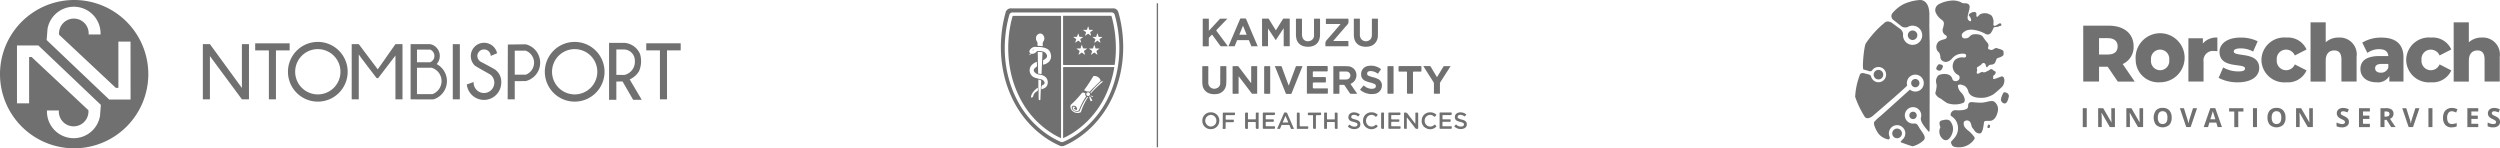 <svg xmlns="http://www.w3.org/2000/svg" xmlns:xlink="http://www.w3.org/1999/xlink" width="338.523" height="20.082" viewBox="0 0 338.523 20.082">
  <defs>
    <clipPath id="clip-path">
      <rect id="Rectangle_2935" data-name="Rectangle 2935" width="87.342" height="19.943" fill="#707070"/>
    </clipPath>
    <clipPath id="clip-path-2">
      <rect id="Rectangle_2937" data-name="Rectangle 2937" width="92.171" height="20.082" fill="#707070"/>
    </clipPath>
    <clipPath id="clip-path-3">
      <rect id="Rectangle_2939" data-name="Rectangle 2939" width="63.079" height="19.501" fill="#707070"/>
    </clipPath>
  </defs>
  <g id="Group_5713" data-name="Group 5713" transform="translate(61)">
    <g id="Group_5707" data-name="Group 5707" transform="translate(190.181 0)">
      <g id="Group_5706" data-name="Group 5706" transform="translate(0 0)" clip-path="url(#clip-path)">
        <path id="Path_3945" data-name="Path 3945" d="M7.63,24.366a.647.647,0,0,1-.686.607h0a.648.648,0,1,1,.687-.607" transform="translate(-3.804 -14.218)" fill="#707070"/>
        <path id="Path_3946" data-name="Path 3946" d="M19.2,10.944a.643.643,0,0,1-.6.68h0a.644.644,0,1,1,.605-.681h0" transform="translate(-10.759 -6.208)" fill="#707070"/>
        <path id="Path_3947" data-name="Path 3947" d="M20.167,27.3a.559.559,0,1,1-.59-.525.559.559,0,0,1,.59.525" transform="translate(-11.439 -16.075)" fill="#707070"/>
        <path id="Path_3948" data-name="Path 3948" d="M19.422,38.327a.5.5,0,0,1-.471.532h0a.5.5,0,1,1,.471-.532" transform="translate(-11.061 -22.732)" fill="#707070"/>
        <path id="Path_3949" data-name="Path 3949" d="M13.945,44.227a.656.656,0,1,1-.655-.656.656.656,0,0,1,.655.656" transform="translate(-7.586 -26.163)" fill="#707070"/>
        <path id="Path_3950" data-name="Path 3950" d="M10.114,6.07V5.586a.223.223,0,0,0-.01-.072l-.034-2.005c.006-.348,0-.811.008-1.438C10.092-.247,8.7.008,8.7.008A6.39,6.39,0,0,0,6.55.576a5.044,5.044,0,0,0-1.5,1.232.646.646,0,0,0,.159.9l.025.016,1.143.9a1.06,1.06,0,0,0,.735.05h0a1.3,1.3,0,1,1-.607,1.174,1.262,1.262,0,0,1,.011-.243A1.03,1.03,0,0,0,6.2,3.974l-1.218-.89c-.559-.332-.875-.109-1,.019A13,13,0,0,0,1.475,5.866c-.254.346-.547,3.5-.311,3.553.2.043.477.129.8.223l.018,0a.312.312,0,0,0,.337-.108,1.033,1.033,0,0,1,1.893.628v.006a1.033,1.033,0,0,1-2.029.2c0-.006,0-.012-.006-.02-.049-.187-.291-.262-.291-.262-.24-.059-.509-.129-.509-.129s-.6-.23-.719.183A9.717,9.717,0,0,0,.023,13.11a13.077,13.077,0,0,0,1.263,2.645c.331.583,1.076-.02,1.076-.02s4.293-3.661,4.71-4.159a1.129,1.129,0,0,1-.045-.255,1.146,1.146,0,1,1,1.891.8.211.211,0,0,1-.064.052h0a1.14,1.14,0,0,1-1.413-.04c-.515.463-3.6,3.245-3.965,3.561a5.878,5.878,0,0,0-.859.806c-.2.26.277,1.273.653,1.7a2.323,2.323,0,0,0,1.219.677.2.2,0,0,0,.068,0c.24-.072.132-.356.124-.378a1.1,1.1,0,0,1-.091-.436A1.114,1.114,0,0,1,5.7,16.947h0a1.114,1.114,0,0,1,1.115,1.114h0a1.105,1.105,0,0,1-.292.75s-.4.383-.338.427a.809.809,0,0,0,.245.11c.215.08,1.239.451,1.392.461A3.5,3.5,0,0,0,9.292,19c.459-.443-.217-1.072-.6-1.734-.1-.167-.117-.193-.225-.36a.5.5,0,0,0-.439-.183c-.033,0-.065.008-.1.01a1.113,1.113,0,1,1,1-.791c-.145.6.807,1.575,1.034,1.867.2.253.143-.739.143-.739s.017-8.638.013-9.283c0-.332,0-1.146,0-1.718Z" transform="translate(0 0)" fill="#707070"/>
        <path id="Path_3951" data-name="Path 3951" d="M27.7,21.962c.032-.023.076-.207.282-.185s.544.109.435.391-.228.5-.5.477-.4-.216-.391-.324a1.371,1.371,0,0,1,.173-.36" transform="translate(-16.526 -13.076)" fill="#707070"/>
        <path id="Path_3952" data-name="Path 3952" d="M49.671,31.6c.037-.038.089-.36.331-.32s.639.189.512.679-.268.869-.588.83a.563.563,0,0,1-.46-.566,2.952,2.952,0,0,1,.2-.624" transform="translate(-29.703 -18.781)" fill="#707070"/>
        <path id="Path_3953" data-name="Path 3953" d="M44.929,42.343c.013-.013.032-.125.117-.112s.223.066.179.238-.067.245-.179.232-.194-.073-.187-.14a1.016,1.016,0,0,1,.07-.217" transform="translate(-26.936 -25.358)" fill="#707070"/>
        <path id="Path_3954" data-name="Path 3954" d="M28.754,41.574s-.375-.777.158-.907.841-.178,1.11.036a1.588,1.588,0,0,1,.431,1.241c-.027.544-.545,1.712-1.267,1.312a1.293,1.293,0,0,1-.431-1.683" transform="translate(-17.182 -24.353)" fill="#707070"/>
        <path id="Path_3955" data-name="Path 3955" d="M38.3,34.313c-.354-.206-.916.08-1.675.153a11.39,11.39,0,0,1-1.294-.082c-.635-.01-.511.443-.563.682-.04.195-.259.406-1.186.431a4.8,4.8,0,0,1-.525-.02.647.647,0,0,0-.639.569.256.256,0,0,0,.1.247,1.821,1.821,0,0,1,.821,1.066,2.01,2.01,0,0,1-.277,1.713,5.249,5.249,0,0,1-.512.586c-.145.146-.072.35.093.606.076.116.307.25.976.24a2.466,2.466,0,0,0,2.066-1.189c.011-.275-.689-.917-.785-.992a2.611,2.611,0,0,1-.471-.429.839.839,0,0,1-.223-.775l.015-.058a.527.527,0,0,1,.741-.075L34.98,37c.314.316.16.632.457.956.211.229.28.545.742.657s.469-.274.573-.444a8.162,8.162,0,0,0,.188-1.075c.068-.256.618-.123.959-.19s.761-.457.914-1.315a1.254,1.254,0,0,0-.509-1.277" transform="translate(-19.466 -20.56)" fill="#707070"/>
        <path id="Path_3956" data-name="Path 3956" d="M36.208,10.47c-.328.12-.945.36-.947.345l-.01,0c-.353.058-.133-.034-.2-.258s.132-.139.3-.463-.1-.264-.351-.509-.452.06-.565.094-.563.344-.747.227-.475.143-.655.2-.237-.126-.2-.259a.622.622,0,0,0,.019-.427c-.063-.2.179-.227.416-.422a1.324,1.324,0,0,0,.185-.134c.332-.469.577,0,.577,0l0,0a.911.911,0,0,0,.062.262c.1.245.225,0,.378-.143s.479-.046.7-.211.261-.525.364-.679.264-.1.65-.3.258-.374.272-.65-.58-.37-.835-.472-.36.04-.589.16-.207.063-.5,0-.123-.4-.106-.509a.3.3,0,0,0-.01-.1c-.029-.082-.046-.163-.058-.2a8.91,8.91,0,0,1-.649-.839c-.243-.443-.938-.433-1.226-.411-.661.05-.508.448-1.06.542s-.654-.2-.612-.5c.03-.228.53-.581.873-.628a2.3,2.3,0,0,1,.946.026,4.38,4.38,0,0,1,1.385.513h.006a.563.563,0,0,0,.727-.141,3.208,3.208,0,0,0,.339-.649c.025-.165.307-.132.542-.173s.217-.1.338-.108.264-.1.164-.272-.245-.073-.351-.016a2.454,2.454,0,0,1-.451.259.216.216,0,0,1-.249-.121s.014-.276.027-.479a1.8,1.8,0,0,0-.2-.679c-.08-.173-.352-.264-.529-.357a1.437,1.437,0,0,0-.867-.01c-.346.08-.459.36-.587.425,0,0-.184.034-.148-.224s-.018-.4-.276-.429-.869.307-.742.467c.07.085.089.123.123.16.006.008.256.354.167.565-.08.187-.334-.064-.392-.153-.28-.434.426-1.612.137-1.994S31.028.709,30.727.454A2.488,2.488,0,0,0,29.3.219a4.353,4.353,0,0,0-1.632.494.919.919,0,0,0-.425,1.044,2.351,2.351,0,0,0,.839,1.056c.345.24.369.479.171,1.134a.767.767,0,0,0,.391.967c.132.109.16.125.1.34s-.656.2-1.061.494a.986.986,0,0,0-.269,1.069c.061.28.275.337.346.489a1.556,1.556,0,0,1,.142.55.638.638,0,0,0,.109.362.887.887,0,0,0,.692.3,1.28,1.28,0,0,0,.791-.484L29.535,8a1.8,1.8,0,0,1,1.321-.6h.175c.143.006.287.038.331.151.08.2-.008.379-.271.372a1.453,1.453,0,0,0-1.217.328,1.32,1.32,0,0,0,.512,2.066.473.473,0,0,1,.062.552.566.566,0,0,1-.5.252.43.43,0,0,1-.412-.262.6.6,0,0,1-.021-.08c0-.008-.008-.014-.011-.022a.071.071,0,0,0,0-.016v.009a.853.853,0,0,0-.532-.525c-.046-.013-.093-.026-.14-.036a1.791,1.791,0,0,0-.788,0c-.264.08-.531.038-.728.764a1.908,1.908,0,0,0,.086.691,3.974,3.974,0,0,1-.178,1.042c-.045.261.429.685.593.735s.381.28.992.663a3.125,3.125,0,0,0,2.128,0c.27-.107.257-.275.27-.477a1.728,1.728,0,0,0-.484-.94,1.465,1.465,0,0,1-.45-.926c.04-.185.294-.16.4-.16a3.533,3.533,0,0,1,.5.174,1.2,1.2,0,0,1,.509.755c.345,1.14,2.268.834,2.268.834a3.574,3.574,0,0,0,1.125-.433,12.477,12.477,0,0,0,1.22-1.066c.3-.322.456-1.338-.075-1.37" transform="translate(-16.339 -0.131)" fill="#707070"/>
        <path id="Path_3957" data-name="Path 3957" d="M80.667,14.262H79.5v2.011H77.359V8.706h3.46c2.065,0,3.362,1.07,3.362,2.8A2.512,2.512,0,0,1,82.7,13.9l1.632,2.378H82.04Zm.022-3.87H79.5V12.61h1.189c.886,0,1.329-.412,1.329-1.1s-.443-1.114-1.329-1.114" transform="translate(-46.452 -5.228)" fill="#707070"/>
        <path id="Path_3958" data-name="Path 3958" d="M95.138,15.752a3.32,3.32,0,1,1,3.308,3.036,3.062,3.062,0,0,1-3.308-3.036m4.541,0a1.24,1.24,0,1,0-2.463,0,1.242,1.242,0,1,0,2.463,0" transform="translate(-57.128 -7.648)" fill="#707070"/>
        <path id="Path_3959" data-name="Path 3959" d="M116.921,12.727v1.849a3.7,3.7,0,0,0-.465-.032,1.278,1.278,0,0,0-1.405,1.448v2.692H113V12.825h1.958v.7a2.4,2.4,0,0,1,1.967-.8" transform="translate(-67.851 -7.639)" fill="#707070"/>
        <path id="Path_3960" data-name="Path 3960" d="M123.253,18.185l.616-1.407a4.1,4.1,0,0,0,2.043.542c.692,0,.919-.151.919-.4,0-.789-3.458.108-3.458-2.238,0-1.1,1.016-1.946,2.855-1.946a5.146,5.146,0,0,1,2.311.5l-.616,1.395a3.429,3.429,0,0,0-1.686-.433c-.692,0-.94.195-.94.411,0,.811,3.448-.065,3.448,2.259,0,1.081-.994,1.925-2.9,1.925a5.374,5.374,0,0,1-2.594-.606" transform="translate(-74.01 -7.647)" fill="#707070"/>
        <path id="Path_3961" data-name="Path 3961" d="M137.757,15.752a3.079,3.079,0,0,1,3.362-3.016,2.752,2.752,0,0,1,2.746,1.611l-1.59.811a1.27,1.27,0,0,0-1.167-.789,1.255,1.255,0,0,0-1.274,1.384,1.272,1.272,0,0,0,2.441.616l1.59.813a2.751,2.751,0,0,1-2.746,1.61,3.084,3.084,0,0,1-3.362-3.04" transform="translate(-82.719 -7.648)" fill="#707070"/>
        <path id="Path_3962" data-name="Path 3962" d="M160.635,12.239V15.59h-2.054V12.575c0-.843-.368-1.2-.962-1.2-.66,0-1.167.411-1.167,1.384v2.832H154.4V7.569h2.054v2.7a2.539,2.539,0,0,1,1.761-.638,2.293,2.293,0,0,1,2.422,2.606" transform="translate(-92.711 -4.545)" fill="#707070"/>
        <path id="Path_3963" data-name="Path 3963" d="M177.138,15.441v3.254h-1.913v-.756a1.777,1.777,0,0,1-1.73.854c-1.405,0-2.184-.789-2.184-1.805,0-1.081.789-1.751,2.606-1.751h1.167c-.034-.594-.434-.93-1.243-.93a2.729,2.729,0,0,0-1.589.508l-.692-1.395a4.922,4.922,0,0,1,2.583-.679c1.9,0,3,.843,3,2.7m-2.056,1.371v-.508H174.2c-.66,0-.9.238-.9.594s.28.594.767.594a1.013,1.013,0,0,0,1.016-.679" transform="translate(-102.868 -7.65)" fill="#707070"/>
        <path id="Path_3964" data-name="Path 3964" d="M186.817,15.752a3.079,3.079,0,0,1,3.362-3.016,2.754,2.754,0,0,1,2.746,1.611l-1.589.811a1.272,1.272,0,0,0-1.167-.789,1.257,1.257,0,0,0-1.28,1.234,1.165,1.165,0,0,0,.006.149,1.272,1.272,0,0,0,2.442.616l1.589.813a2.752,2.752,0,0,1-2.746,1.61,3.084,3.084,0,0,1-3.362-3.04" transform="translate(-112.179 -7.648)" fill="#707070"/>
        <path id="Path_3965" data-name="Path 3965" d="M209.154,12.239V15.59H207.1V12.575c0-.843-.367-1.2-.962-1.2-.66,0-1.168.411-1.168,1.384v2.832h-2.054V7.569h2.054v2.7a2.541,2.541,0,0,1,1.761-.638,2.293,2.293,0,0,1,2.423,2.606" transform="translate(-121.846 -4.545)" fill="#707070"/>
        <rect id="Rectangle_2932" data-name="Rectangle 2932" width="0.543" height="2.563" transform="translate(30.843 14.647)" fill="#707070"/>
        <path id="Path_3966" data-name="Path 3966" d="M84.691,39.227H84l-1.114-1.938h-.016c.022.342.033.586.033.732v1.206h-.485V36.665H83.1l1.113,1.918h.012q-.028-.5-.026-.7V36.665h.489Z" transform="translate(-49.49 -22.017)" fill="#707070"/>
        <path id="Path_3967" data-name="Path 3967" d="M94.24,39.227H93.55l-1.114-1.938H92.42q.034.514.034.732v1.206h-.486V36.665h.685l1.113,1.918h.012q-.028-.5-.026-.7V36.665h.489Z" transform="translate(-55.224 -22.017)" fill="#707070"/>
        <path id="Path_3968" data-name="Path 3968" d="M103.666,37.878a1.391,1.391,0,0,1-.315.977,1.368,1.368,0,0,1-1.809,0,1.676,1.676,0,0,1,0-1.958,1.184,1.184,0,0,1,.907-.337,1.165,1.165,0,0,1,.9.34,1.394,1.394,0,0,1,.313.978m-1.869,0a1.07,1.07,0,0,0,.163.647.568.568,0,0,0,.487.217q.65,0,.65-.864t-.647-.866a.573.573,0,0,0-.489.218,1.064,1.064,0,0,0-.165.648" transform="translate(-60.782 -21.952)" fill="#707070"/>
        <path id="Path_3969" data-name="Path 3969" d="M111.889,36.664h.549l-.871,2.562h-.593l-.869-2.562h.549l.482,1.525c.026.09.054.2.083.314s.047.2.054.25a4.553,4.553,0,0,1,.131-.565Z" transform="translate(-66.115 -22.016)" fill="#707070"/>
        <path id="Path_3970" data-name="Path 3970" d="M120.079,39.21l-.185-.61h-.934l-.186.61h-.585l.9-2.572h.665l.908,2.572Zm-.316-1.065q-.257-.829-.292-.938c-.02-.072-.035-.13-.044-.173q-.058.227-.332,1.111Z" transform="translate(-70.969 -22)" fill="#707070"/>
        <path id="Path_3971" data-name="Path 3971" d="M128.051,39.227h-.543V37.117h-.7v-.452h1.935v.452h-.7Z" transform="translate(-76.147 -22.016)" fill="#707070"/>
        <rect id="Rectangle_2933" data-name="Rectangle 2933" width="0.543" height="2.563" transform="translate(53.891 14.647)" fill="#707070"/>
        <path id="Path_3972" data-name="Path 3972" d="M142.256,37.878a1.387,1.387,0,0,1-.316.977,1.368,1.368,0,0,1-1.809,0,1.393,1.393,0,0,1-.316-.98,1.375,1.375,0,0,1,.316-.977,1.184,1.184,0,0,1,.907-.337,1.165,1.165,0,0,1,.9.34,1.394,1.394,0,0,1,.313.978m-1.87,0a1.071,1.071,0,0,0,.163.647.57.57,0,0,0,.487.217q.65,0,.65-.864t-.647-.866a.573.573,0,0,0-.489.218,1.062,1.062,0,0,0-.165.648" transform="translate(-83.954 -21.952)" fill="#707070"/>
        <path id="Path_3973" data-name="Path 3973" d="M151.776,39.227h-.69l-1.115-1.938h-.016q.034.514.034.732v1.206H149.5V36.665h.685l1.113,1.918h.012c-.018-.332-.028-.569-.028-.7V36.665h.491Z" transform="translate(-89.773 -22.017)" fill="#707070"/>
        <path id="Path_3974" data-name="Path 3974" d="M164.9,38.458a.661.661,0,0,1-.249.547,1.083,1.083,0,0,1-.7.2,1.637,1.637,0,0,1-.727-.153v-.506a2.916,2.916,0,0,0,.439.163,1.287,1.287,0,0,0,.328.048.468.468,0,0,0,.276-.068.234.234,0,0,0,.1-.2.22.22,0,0,0-.042-.134.458.458,0,0,0-.123-.113,3.153,3.153,0,0,0-.332-.173,1.564,1.564,0,0,1-.353-.211.808.808,0,0,1-.187-.236.674.674,0,0,1-.07-.316.661.661,0,0,1,.231-.535.955.955,0,0,1,.636-.195,1.523,1.523,0,0,1,.38.047,2.5,2.5,0,0,1,.379.134l-.173.422a2.487,2.487,0,0,0-.34-.117,1.087,1.087,0,0,0-.264-.034.35.35,0,0,0-.236.072.237.237,0,0,0-.082.187.231.231,0,0,0,.033.125.372.372,0,0,0,.106.1,3.3,3.3,0,0,0,.345.182,1.365,1.365,0,0,1,.493.342.674.674,0,0,1,.133.423" transform="translate(-98.016 -21.959)" fill="#707070"/>
        <path id="Path_3975" data-name="Path 3975" d="M172.3,39.227h-1.476V36.665H172.3v.445h-.933v.563h.868v.445h-.868v.66h.933Z" transform="translate(-102.575 -22.016)" fill="#707070"/>
        <path id="Path_3976" data-name="Path 3976" d="M178.644,38.238v.983H178.1V36.659h.747a1.272,1.272,0,0,1,.772.19.756.756,0,0,1,.126.98.821.821,0,0,1-.352.276q.578.864.754,1.116h-.6l-.613-.983Zm0-.442h.175a.666.666,0,0,0,.38-.086.307.307,0,0,0,.123-.27.28.28,0,0,0-.125-.259.755.755,0,0,0-.388-.078h-.164Z" transform="translate(-106.944 -22.011)" fill="#707070"/>
        <path id="Path_3977" data-name="Path 3977" d="M187.254,36.664h.549l-.871,2.562h-.592l-.869-2.562h.549l.482,1.525c.027.09.054.2.083.314s.046.2.053.25a4.4,4.4,0,0,1,.132-.565Z" transform="translate(-111.37 -22.016)" fill="#707070"/>
        <rect id="Rectangle_2934" data-name="Rectangle 2934" width="0.543" height="2.563" transform="translate(77.652 14.647)" fill="#707070"/>
        <path id="Path_3978" data-name="Path 3978" d="M200.493,37.025a.555.555,0,0,0-.475.231,1.077,1.077,0,0,0-.167.642q0,.858.643.857a2.025,2.025,0,0,0,.654-.135v.455a1.819,1.819,0,0,1-.7.132,1.075,1.075,0,0,1-.855-.34,1.437,1.437,0,0,1-.3-.973,1.6,1.6,0,0,1,.146-.7,1.049,1.049,0,0,1,.418-.458,1.23,1.23,0,0,1,.639-.16,1.731,1.731,0,0,1,.75.179l-.175.443a2.9,2.9,0,0,0-.289-.119.849.849,0,0,0-.286-.051" transform="translate(-119.667 -21.961)" fill="#707070"/>
        <path id="Path_3979" data-name="Path 3979" d="M209.026,39.227H207.55V36.665h1.476v.445h-.933v.563h.868v.445h-.868v.66h.933Z" transform="translate(-124.628 -22.016)" fill="#707070"/>
        <path id="Path_3980" data-name="Path 3980" d="M216.1,38.458a.661.661,0,0,1-.249.547,1.083,1.083,0,0,1-.7.2,1.637,1.637,0,0,1-.727-.153v-.506a2.917,2.917,0,0,0,.439.163,1.256,1.256,0,0,0,.329.048.465.465,0,0,0,.275-.068.234.234,0,0,0,.1-.2.225.225,0,0,0-.04-.134.467.467,0,0,0-.124-.113,3.151,3.151,0,0,0-.332-.173,1.552,1.552,0,0,1-.354-.211.8.8,0,0,1-.187-.236.737.737,0,0,1,.161-.85.956.956,0,0,1,.636-.195,1.523,1.523,0,0,1,.38.047,2.613,2.613,0,0,1,.38.134l-.174.422a2.486,2.486,0,0,0-.34-.117,1.087,1.087,0,0,0-.264-.034.349.349,0,0,0-.236.072.237.237,0,0,0-.082.187.227.227,0,0,0,.034.125.347.347,0,0,0,.106.1,3.152,3.152,0,0,0,.344.182,1.377,1.377,0,0,1,.492.342.674.674,0,0,1,.133.423" transform="translate(-128.758 -21.959)" fill="#707070"/>
      </g>
    </g>
    <g id="Group_5710" data-name="Group 5710" transform="translate(-61 0)">
      <rect id="Rectangle_2936" data-name="Rectangle 2936" width="0.958" height="7.472" transform="translate(61.31 5.979)" fill="#707070"/>
      <path id="Path_3981" data-name="Path 3981" d="M219.029,14.678v.958h1.853v6.629h.958V15.636h1.853v-.958Z" transform="translate(-131.521 -8.814)" fill="#707070"/>
      <path id="Path_3982" data-name="Path 3982" d="M91.168,14.678H86.5v.958h1.853v6.629h.958V15.636h1.853Z" transform="translate(-51.944 -8.814)" fill="#707070"/>
      <g id="Group_5709" data-name="Group 5709" transform="translate(0 0)">
        <g id="Group_5708" data-name="Group 5708" clip-path="url(#clip-path-2)">
          <path id="Path_3983" data-name="Path 3983" d="M188.7,14.2a4.043,4.043,0,1,0,4.043,4.043A4.043,4.043,0,0,0,188.7,14.2m0,7.108a3.066,3.066,0,1,1,3.066-3.066,3.065,3.065,0,0,1-3.066,3.066" transform="translate(-110.884 -8.525)" fill="#707070"/>
          <path id="Path_3984" data-name="Path 3984" d="M101.639,14.2a4.043,4.043,0,1,0,4.043,4.043,4.043,4.043,0,0,0-4.043-4.043m0,7.108a3.066,3.066,0,1,1,3.066-3.066,3.065,3.065,0,0,1-3.066,3.066" transform="translate(-58.604 -8.525)" fill="#707070"/>
          <path id="Path_3985" data-name="Path 3985" d="M174.511,15.019l-2.424.027-.023,7.424h.958V20.006l1.489-.01a2.562,2.562,0,0,0,0-4.977m0,4.112-1.489-.007V15.88H174.5a1.733,1.733,0,0,1,.012,3.251" transform="translate(-103.32 -9.018)" fill="#707070"/>
          <path id="Path_3986" data-name="Path 3986" d="M162.116,18.138c-.177-.146-1.866-1.032-1.866-1.032l0,0a.954.954,0,0,1-.6-.853.911.911,0,0,1,1.821-.006l.855-.364a1.8,1.8,0,1,0-3.094,1.59l.068.067c.27.23,2.03,1.149,2.191,1.292l0,0h0a1.4,1.4,0,1,1-2.34,1.047c0-.032,0-.064,0-.1l-.925.331a2.338,2.338,0,0,0,4.663-.235,2.019,2.019,0,0,0-.783-1.74" transform="translate(-95.016 -8.674)" fill="#707070"/>
          <path id="Path_3987" data-name="Path 3987" d="M122.725,18.376l-2.567-3.41H119.2v7.472h.958V16.364c0,.058,2.414,3.2,2.414,3.2h.211l2.338-3.056v5.93h.958V14.966h-.958Z" transform="translate(-71.576 -8.987)" fill="#707070"/>
          <path id="Path_3988" data-name="Path 3988" d="M74.037,20.9l-4.33-5.94h-.958v7.473h.958v-5.85l4.33,5.85h.958V14.965h-.958Z" transform="translate(-41.282 -8.986)" fill="#707070"/>
          <path id="Path_3989" data-name="Path 3989" d="M142.693,17.665a1.641,1.641,0,0,0-.649-2.642,1.281,1.281,0,0,0-.308-.057h-2.573v7.472h.659v.007h2.261l0,0a1.207,1.207,0,0,0,.328-.05,2.6,2.6,0,0,0,.284-4.729M140.026,15.7H141.8a.919.919,0,0,1,.068,1.687h0a.229.229,0,0,1-.065.03h-1.775Zm2.07,6.038h-2.07V18.159h1.982a1.884,1.884,0,0,1,.088,3.583" transform="translate(-83.564 -8.987)" fill="#707070"/>
          <path id="Path_3990" data-name="Path 3990" d="M10.041,0A10.041,10.041,0,1,0,20.082,10.041,10.041,10.041,0,0,0,10.041,0m3.5,15.7h0a3.617,3.617,0,0,1-7.183-.6c0-.047,0-.093,0-.139H7.971c0,.046-.007.092-.007.139a2.007,2.007,0,0,0,4.014,0c0-.06,0-.119-.009-.177L4.282,7.72h-.34v6.275H2.3V6.152l2.894,0,8.464,8.05Zm4.138-3.793v1.567l-2.894,0L6.317,5.424l.117-1.5h0a3.617,3.617,0,0,1,7.183.6c0,.046,0,.093,0,.139H12c0-.046.007-.092.007-.139a2.007,2.007,0,0,0-4.014,0c0,.06,0,.119.009.177l7.688,7.2h.34V5.633h1.645Z" transform="translate(0 0)" fill="#707070"/>
          <path id="Path_3991" data-name="Path 3991" d="M210.48,18.371a3.468,3.468,0,0,0,.158-2.3,2.487,2.487,0,0,0-2.16-1.553h-2.05v7.715h.987V19.755l.836-.009,1.438,2.483h1.162l-1.63-2.76a2.84,2.84,0,0,0,1.259-1.1m-3.066.485V15.413l.968,0a1.5,1.5,0,0,1,1.537,1.554,1.816,1.816,0,0,1-1.406,1.893Z" transform="translate(-123.955 -8.715)" fill="#707070"/>
        </g>
      </g>
    </g>
    <g id="Group_5712" data-name="Group 5712" transform="translate(74.533 0.443)">
      <g id="Group_5711" data-name="Group 5711" transform="translate(0 0)" clip-path="url(#clip-path-3)">
        <path id="Path_3992" data-name="Path 3992" d="M8.279,2h6.873a.716.716,0,0,1,.761.563,16.113,16.113,0,0,1,.532,2.7,17.224,17.224,0,0,1,.028,3.7,15.951,15.951,0,0,1-1.015,4.23A13.939,13.939,0,0,1,12.95,17.35a12.837,12.837,0,0,1-3.676,2.919c-.225.118-.455.226-.688.326a.758.758,0,0,1-.624,0A11.517,11.517,0,0,1,5.9,19.422a13.147,13.147,0,0,1-2.117-1.873,13.6,13.6,0,0,1-2-2.856A15.451,15.451,0,0,1,.3,10.447a16.83,16.83,0,0,1-.291-2.5,17.427,17.427,0,0,1,.14-3.017,16.589,16.589,0,0,1,.474-2.32A.738.738,0,0,1,1.439,2H8.279m.007.553H1.628a.455.455,0,0,0-.5.369A15.994,15.994,0,0,0,.61,5.664,16.4,16.4,0,0,0,.59,8.908a15.343,15.343,0,0,0,.456,2.541,14.371,14.371,0,0,0,1.281,3.22,12.722,12.722,0,0,0,3.1,3.757,11.283,11.283,0,0,0,2.637,1.634.49.49,0,0,0,.406.007c.151-.066.3-.133.448-.206a11.793,11.793,0,0,0,2.686-1.85,12.82,12.82,0,0,0,2.8-3.674,14.653,14.653,0,0,0,1.17-3.137,15.555,15.555,0,0,0,.454-3.264,16.34,16.34,0,0,0-.114-2.548,15.9,15.9,0,0,0-.492-2.467.451.451,0,0,0-.492-.372H8.286" transform="translate(0 -1.31)" fill="#707070"/>
        <path id="Path_3993" data-name="Path 3993" d="M10.035,21.518a8.171,8.171,0,0,1-.9-.457A12.023,12.023,0,0,1,4.429,16a14.056,14.056,0,0,1-1.218-3.492A15.4,15.4,0,0,1,2.9,9.884,16.027,16.027,0,0,1,2.955,7.87a15.186,15.186,0,0,1,.507-2.806.116.116,0,0,1,.127-.1H3.6q1.52,0,3.039,0,1.638,0,3.275-.005c.1,0,.126.022.126.123q0,8.155,0,16.31v.127M5.805,10.276c.048-.046.1-.093.146-.137a.128.128,0,0,1,.105-.043.748.748,0,0,0,.673-.3A.22.22,0,0,1,6.9,9.714a2.49,2.49,0,0,1,.627.066.753.753,0,0,1,.568.426.4.4,0,0,1-.089.49,1.2,1.2,0,0,1-.321.229.117.117,0,0,0-.074.116c0,.143,0,.286-.017.428-.009.085.02.1.092.086a1.393,1.393,0,0,0,.783-.454,1.105,1.105,0,0,0,.154-1.048.927.927,0,0,0-.553-.666,2.712,2.712,0,0,0-1.16-.211.693.693,0,0,1-.181,0,.844.844,0,0,0-.9.4.3.3,0,0,0,.083.464c.012.007.02.019.015.03-.059.063-.153.03-.228.1.082.005.123.032.1.112m.969,1.241c0-.1,0-.18,0-.262s-.023-.076-.083-.052a1.939,1.939,0,0,0-.542.338,1.055,1.055,0,0,0,.36,1.787c.274.081.548.159.826.222a.573.573,0,0,1,.3.14c.207.212.293.469-.033.609a.352.352,0,0,0-.224.387c0,.251-.006.254.225.143a1.284,1.284,0,0,0,.446-.27A1,1,0,0,0,8,13.307a1.354,1.354,0,0,0-.822-.378,1.115,1.115,0,0,1-.609-.235c-.29-.237-.3-.461-.022-.712a.141.141,0,0,1,.025-.021.334.334,0,0,0,.2-.445M6.9,11.4h.017c0,.022,0,.043,0,.064.009.411.019.821.024,1.232,0,.071.018.1.1.1a1.6,1.6,0,0,1,.265.037c.072.015.1,0,.1-.081.01-.361.026-.721.042-1.081q.038-.845.079-1.69c0-.061-.014-.089-.077-.1-.159-.026-.319-.033-.48-.045-.071-.005-.092.022-.088.092q.016.353.02.706c0,.254,0,.507,0,.761M6.658,8.019a.5.5,0,0,0,.087.35.626.626,0,0,1,.108.442c0,.05,0,.1,0,.15s.02.068.07.066a3.108,3.108,0,0,1,.556.037c.057.008.08-.013.08-.068,0-.1,0-.2,0-.3a.411.411,0,0,1,.081-.255.728.728,0,0,0-.07-.933.477.477,0,0,0-.429-.145.619.619,0,0,0-.49.657m.3,6.938H7c0,.189,0,.378,0,.567,0,.243.009.486.013.728,0,.071.008.125.1.116.073-.008.128.006.132-.105.028-.792.067-1.584.1-2.375.009-.208,0-.208-.2-.26L7.1,13.614c-.145-.034-.133-.047-.133.1v1.243M6.9,14.933c0-.06,0-.1,0-.131s.016-.073-.012-.091-.065.019-.092.038a2.5,2.5,0,0,0-.578.584,1.41,1.41,0,0,0-.235.512c-.013.06-.039.137.033.175s.137-.012.186-.066a.489.489,0,0,0,.1-.209.835.835,0,0,1,.437-.542c.124-.065.2-.143.157-.27" transform="translate(-1.898 -3.257)" fill="#707070"/>
        <path id="Path_3994" data-name="Path 3994" d="M28.029,11.621c-1.124,0-2.248,0-3.372,0-.1,0-.122-.03-.122-.125q0-3.2,0-6.4c0-.156-.021-.14.145-.14h6.282c.091,0,.129.024.154.114a16.3,16.3,0,0,1,.56,4.783,15,15,0,0,1-.146,1.686c-.013.092-.068.074-.122.074H28.029m-.256-2.207-.013-.026h-.267c-.254,0-.252,0-.328-.24a1.24,1.24,0,0,0-.1-.275c-.051.155-.1.289-.139.426-.02.077-.057.094-.128.091-.141,0-.283,0-.45,0a1.958,1.958,0,0,0,.331.253.146.146,0,0,1,.077.192.123.123,0,0,1-.008.016,1.8,1.8,0,0,0-.116.4c.132-.1.245-.169.349-.255a.121.121,0,0,1,.171-.011l.012.012c.1.086.219.161.329.24l.022-.019c-.039-.121-.074-.243-.12-.362a.146.146,0,0,1,.048-.2l.018-.01c.111-.067.211-.151.316-.227m.539.8.018.022c.118-.085.238-.167.352-.257a.1.1,0,0,1,.144-.005l0,0c.114.089.234.172.354.26.005-.02.011-.027.009-.033q-.048-.158-.1-.316c-.054-.169-.053-.169.1-.275.093-.067.184-.136.276-.2a2.657,2.657,0,0,0-.452-.021.1.1,0,0,1-.11-.077V9.306c-.04-.142-.091-.281-.137-.422a1.651,1.651,0,0,0-.134.357c-.027.116-.081.164-.205.15a3.312,3.312,0,0,0-.369,0,1.71,1.71,0,0,0,.326.266.126.126,0,0,1,.062.167l-.005.01c-.046.127-.086.255-.129.383M27.939,6.4h-.025c-.04.121-.086.241-.118.365a.112.112,0,0,1-.125.1l-.011,0c-.129-.005-.259,0-.388,0l-.008.028a3.362,3.362,0,0,0,.291.209c.1.056.1.117.065.211a1.685,1.685,0,0,0-.106.363c.121-.087.225-.156.321-.235a.122.122,0,0,1,.172-.013l.011.011c.1.081.2.15.306.223a1.983,1.983,0,0,0-.1-.4.1.1,0,0,1,.041-.136l.009,0c.11-.073.215-.155.322-.234l-.011-.027c-.131,0-.261,0-.392,0a.106.106,0,0,1-.127-.08s0-.007,0-.01c-.034-.126-.08-.248-.12-.372M26.169,8.586l.02.013c.109-.079.221-.154.326-.237a.1.1,0,0,1,.137-.009l.008.009c.105.084.219.158.329.236a2.254,2.254,0,0,0-.11-.4.091.091,0,0,1,.031-.125l.009,0c.113-.075.221-.16.33-.24a1.2,1.2,0,0,0-.361-.022c-.114.012-.158-.036-.183-.137s-.071-.223-.107-.335a1.693,1.693,0,0,0-.142.369c-.021.086-.064.1-.143.1-.126-.005-.251,0-.377,0l-.005.029c.1.075.2.155.31.224a.114.114,0,0,1,.055.151l0,.008c-.045.122-.083.247-.123.371m3.023-1.248-.023,0c-.041.124-.088.247-.122.373a.113.113,0,0,1-.126.1l-.011,0c-.126-.006-.253,0-.379,0l-.007.028c.1.075.2.153.308.223a.11.11,0,0,1,.058.144l0,.01a1.95,1.95,0,0,0-.118.4c.128-.092.244-.169.353-.255a.081.081,0,0,1,.114-.007l.005.005c.112.086.228.165.343.248a1.458,1.458,0,0,0-.093-.346.152.152,0,0,1,.046-.21l.026-.013a1.41,1.41,0,0,0,.295-.226c-.162,0-.293,0-.424,0a.1.1,0,0,1-.113-.074V7.724c-.036-.13-.084-.257-.127-.386" transform="translate(-16.118 -3.26)" fill="#707070"/>
        <path id="Path_3995" data-name="Path 3995" d="M24.536,34.8v-.12q0-4.684,0-9.367c0-.111.03-.132.136-.132q3.323,0,6.646,0c.161,0,.159,0,.132.157a14.036,14.036,0,0,1-.793,2.807A12.306,12.306,0,0,1,25.9,34.068a10.082,10.082,0,0,1-1.275.7c-.022.01-.046.017-.087.032m1.651-4.147c-.1-.113-.2-.139-.283-.077s-.1.164-.024.287a.583.583,0,0,0,.619.263.263.263,0,0,0,.21-.172,8.148,8.148,0,0,1,.889-1.717c.039-.058.062-.1,0-.165a.234.234,0,0,1-.064-.209c.03-.13-.054-.162-.143-.193-.18-.064-.259-.045-.365.087a13.014,13.014,0,0,1-1.409,1.5.187.187,0,0,0-.071.1.829.829,0,0,0,.045.493,1.01,1.01,0,0,0,1.286.477.151.151,0,0,0,.082-.1c.054-.155.107-.31.167-.462a8.011,8.011,0,0,1,.741-1.433c.015-.024.066-.058.016-.086a.081.081,0,0,0-.114.017v0l-.03.045a7.941,7.941,0,0,0-.946,1.771.146.146,0,0,1-.078.094.79.79,0,0,1-.964-.314.286.286,0,0,1,.238-.449.43.43,0,0,1,.4.3c.033.082.082.186.008.251s-.176,0-.252-.052c-.057-.039-.132-.081-.127-.16s.105-.062.168-.1m1.178-2.324c.212.038.37.224.6.159a.07.07,0,0,1,.052.008c.093.065.148.014.2-.059a.551.551,0,0,1,.05-.056c.414-.446.858-.861,1.293-1.285a.124.124,0,0,0,.037-.15.876.876,0,0,0-.872-.549.163.163,0,0,0-.141.092q-.394.671-.84,1.307l-.375.533m2.586-1.224a.429.429,0,0,0-.345.1c-.349.322-.69.653-1.005,1.008-.109.123-.212.251-.322.373-.046.05-.051.1,0,.139s.059-.034.083-.058c.043-.043.08-.091.12-.137a15.159,15.159,0,0,1,1.163-1.123,2.979,2.979,0,0,0,.311-.306m-2.037,1.508a.247.247,0,1,0,.008,0h-.008m.257.545a.112.112,0,0,0-.1.119.084.084,0,0,0,0,.013c.043.128.086.256.13.384.058.166.058.163.224.091.054-.024.073-.042.04-.1-.087-.151-.169-.3-.254-.457-.011-.02-.017-.049-.037-.05m.075-.109-.016.027c.079.057.157.114.237.17.021.014.051.041.066-.008s.046-.082,0-.1a.814.814,0,0,0-.286-.085" transform="translate(-16.116 -16.544)" fill="#707070"/>
        <path id="Path_3996" data-name="Path 3996" d="M12.635,18.355c-.022.047-.07.053-.113.063-.025.006-.059-.005-.047-.036.018-.049.07-.053.115-.061a.035.035,0,0,1,.044.022.039.039,0,0,1,0,.011" transform="translate(-8.193 -12.035)" fill="#707070"/>
        <rect id="Rectangle_2938" data-name="Rectangle 2938" width="0.178" height="19.501" transform="translate(21.1)" fill="#707070"/>
        <path id="Path_3997" data-name="Path 3997" d="M103.756,9.818c.092,0,.121-.018.12-.116,0-.718,0-1.437,0-2.156,0-.037,0-.074,0-.117.052.025.067.068.089.1.3.453.6.905.9,1.36.05.078.073.095.131,0,.219-.343.446-.682.67-1.022l.307-.461.028.011v.136c0,.719,0,1.438,0,2.156,0,.078.016.106.1.1.211-.006.422,0,.633,0,.065,0,.085-.017.085-.084q0-1.786,0-3.572c0-.076-.028-.086-.094-.085-.236,0-.472,0-.708,0a.136.136,0,0,0-.135.077q-.434.7-.871,1.4c-.02.032-.032.073-.077.09-.016-.023-.033-.046-.048-.07q-.444-.708-.882-1.42a.137.137,0,0,0-.134-.079c-.233,0-.466,0-.7,0-.071,0-.1.013-.1.093q0,1.775,0,3.551c0,.085.029.1.1.1.193,0,.387-.007.579,0" transform="translate(-67.71 -3.99)" fill="#707070"/>
        <path id="Path_3998" data-name="Path 3998" d="M94.181,28.546q.252-.007.5,0c.07,0,.1-.011.1-.092q0-1.781,0-3.561c0-.072-.023-.092-.092-.09-.2,0-.4.006-.6,0-.094,0-.12.022-.119.118,0,.679,0,1.359,0,2.038v.116l-.023.007c-.022-.027-.045-.054-.066-.081l-1.611-2.115c-.033-.044-.061-.082-.127-.081-.2,0-.408,0-.612,0-.061,0-.079.02-.079.081q0,1.791,0,3.583c0,.072.03.081.09.08.2,0,.394-.007.59,0,.1,0,.138-.017.137-.131-.007-.7,0-1.409,0-2.113,0-.035-.012-.074.018-.112.042.054.079.1.115.15q.815,1.064,1.624,2.132a.163.163,0,0,0,.152.073" transform="translate(-60.081 -16.292)" fill="#707070"/>
        <path id="Path_3999" data-name="Path 3999" d="M133.527,28.542c.293,0,.585,0,.9,0-.033-.051-.052-.084-.074-.116-.256-.374-.511-.75-.771-1.122-.053-.075-.055-.106.039-.146a1.259,1.259,0,0,0,.507-1.819,1.2,1.2,0,0,0-.975-.521c-.625-.042-1.252-.008-1.877-.018-.067,0-.074.031-.074.086q0,1.786,0,3.572c0,.077.031.087.1.086.207,0,.415-.006.622,0,.09,0,.1-.03.1-.109,0-.332,0-.665,0-1,0-.072.014-.1.093-.1.157.007.315,0,.472,0a.142.142,0,0,1,.139.074c.234.355.472.707.709,1.06.024.036.045.068.1.068m-.576-1.93c-.289.015-.579,0-.869.008-.053,0-.066-.02-.065-.07,0-.157,0-.315,0-.472s0-.307,0-.461c0-.06.015-.079.077-.079.279,0,.559,0,.837,0a.531.531,0,0,1,.525.734.52.52,0,0,1-.5.336" transform="translate(-86.188 -16.288)" fill="#707070"/>
        <path id="Path_4000" data-name="Path 4000" d="M140.6,35.713Z" transform="translate(-92.365 -23.461)" fill="#707070"/>
        <path id="Path_4001" data-name="Path 4001" d="M123.464,27.817c-.6.005-1.2,0-1.8,0-.083,0-.113-.021-.11-.107.006-.189.008-.379,0-.568,0-.1.029-.124.126-.123.512,0,1.024,0,1.535,0,.092,0,.114-.027.11-.114-.007-.168-.008-.336,0-.5,0-.087-.019-.115-.11-.114-.515,0-1.031,0-1.546,0-.086,0-.119-.017-.115-.11.007-.182.008-.365,0-.547,0-.1.031-.118.122-.117.6,0,1.2,0,1.793,0,.073,0,.1-.016.1-.094-.005-.172-.008-.343,0-.515,0-.1-.025-.118-.118-.117q-1.294,0-2.587,0c-.088,0-.115.022-.115.112,0,.587,0,1.173,0,1.76h0q0,.885,0,1.77c0,.055-.01.1.077.1q1.342,0,2.684,0c.061,0,.081-.019.08-.08,0-.175-.006-.351,0-.526,0-.1-.021-.126-.122-.125" transform="translate(-79.319 -16.294)" fill="#707070"/>
        <path id="Path_4002" data-name="Path 4002" d="M79.74,9.819c.208,0,.415,0,.623,0,.087,0,.117-.018.115-.11-.006-.315,0-.63,0-.944a.2.2,0,0,1,.059-.153c.1-.1.2-.2.3-.309.062-.072.094-.063.148.011.342.476.69.947,1.033,1.422a.171.171,0,0,0,.159.081c.261,0,.523,0,.784,0,.027,0,.058.012.082-.019-.018-.025-.035-.052-.054-.078-.48-.649-.959-1.3-1.443-1.947-.061-.081-.063-.127.009-.2q.609-.626,1.212-1.259a1.069,1.069,0,0,0,.206-.235c-.313,0-.613,0-.913,0a.137.137,0,0,0-.108.057l-.642.692-.8.864h0l-.027-.008V7.568c0-.465,0-.93,0-1.395,0-.075-.02-.1-.1-.1-.214,0-.429,0-.644,0-.068,0-.084.021-.084.085q0,1.786,0,3.573c0,.067.022.084.086.083" transform="translate(-52.327 -3.992)" fill="#707070"/>
        <path id="Path_4003" data-name="Path 4003" d="M79.484,26.913a2.563,2.563,0,0,0,.026.416,1.378,1.378,0,0,0,.766,1.106,2.084,2.084,0,0,0,1.027.157,1.434,1.434,0,0,0,1.421-1.385c.044-.775.008-1.552.019-2.327,0-.062-.023-.08-.082-.079-.215,0-.43,0-.644,0-.076,0-.1.024-.1.1,0,.368,0,.737,0,1.105h-.007c0,.365.011.73,0,1.094a.7.7,0,0,1-.42.671.814.814,0,0,1-1.19-.815c-.006-.676,0-1.352,0-2.028,0-.093-.016-.132-.121-.127-.193.01-.387.008-.579,0-.092,0-.121.019-.12.117,0,.666,0,1.331,0,2" transform="translate(-52.214 -16.291)" fill="#707070"/>
        <path id="Path_4004" data-name="Path 4004" d="M116.436,8.171a2.608,2.608,0,0,0,.044.5,1.337,1.337,0,0,0,1,1.128,2.163,2.163,0,0,0,1.166,0,1.309,1.309,0,0,0,.894-.755,2.024,2.024,0,0,0,.161-.824c0-.322,0-.644,0-.965h0c0-.361,0-.722,0-1.083,0-.083-.025-.1-.1-.1-.2.005-.4.008-.6,0-.1,0-.119.024-.118.118,0,.687,0,1.374,0,2.06a.764.764,0,0,1-.673.86.749.749,0,0,1-.915-.589,1.561,1.561,0,0,1-.039-.361c0-.658,0-1.316,0-1.974,0-.086-.017-.118-.11-.114-.192.007-.386.008-.579,0-.1,0-.132.018-.131.126.006.658,0,1.316,0,1.974" transform="translate(-76.488 -3.988)" fill="#707070"/>
        <path id="Path_4005" data-name="Path 4005" d="M139.291,7.267c0,.286,0,.572,0,.858a2.862,2.862,0,0,0,.041.544,1.353,1.353,0,0,0,.744,1.038,2.013,2.013,0,0,0,1.121.154,1.478,1.478,0,0,0,.9-.389,1.561,1.561,0,0,0,.452-1.146c.012-.722,0-1.444.007-2.167,0-.066-.019-.086-.085-.084-.208,0-.415.006-.623,0-.089,0-.113.023-.113.112,0,.672,0,1.345,0,2.017a1.468,1.468,0,0,1-.018.245.7.7,0,0,1-.494.628.823.823,0,0,1-.9-.2.956.956,0,0,1-.214-.679c0-.676,0-1.352,0-2.028,0-.07-.011-.1-.092-.1q-.316.008-.633,0c-.077,0-.1.024-.095.1,0,.365,0,.729,0,1.094Z" transform="translate(-91.502 -3.991)" fill="#707070"/>
        <path id="Path_4006" data-name="Path 4006" d="M128.3,8.907a.761.761,0,0,0-.245.665.644.644,0,0,1,0,.161c-.006.067.02.084.085.084q1.476,0,2.951,0c.069,0,.083-.025.082-.088,0-.175-.006-.35,0-.525,0-.087-.026-.106-.108-.105-.6,0-1.209,0-1.814,0h-.116a.209.209,0,0,1,.068-.108l1.623-1.886a1.579,1.579,0,0,0,.327-.406,1.616,1.616,0,0,0,.019-.52.11.11,0,0,1,0-.021c.01-.066-.019-.084-.084-.084q-1.438,0-2.877,0c-.08,0-.094.029-.092.1,0,.175.006.351,0,.526,0,.084.026.1.1.1.562,0,1.123,0,1.685,0h.2c-.033.045-.048.068-.066.089-.58.674-1.154,1.355-1.746,2.02" transform="translate(-84.117 -3.991)" fill="#707070"/>
        <path id="Path_4007" data-name="Path 4007" d="M89.945,9.768q.327-.006.655,0a.106.106,0,0,0,.117-.079c.088-.225.184-.449.272-.674a.115.115,0,0,1,.125-.086q.7,0,1.406,0a.12.12,0,0,1,.132.092c.087.226.182.45.274.674.013.031.016.072.066.072h.814c-.018-.045-.029-.078-.043-.11l-.515-1.211q-.5-1.181-1.006-2.363A.106.106,0,0,0,92.129,6c-.2,0-.4,0-.6,0a.1.1,0,0,0-.108.076c-.076.188-.158.375-.238.562q-.646,1.522-1.3,3.042c-.033.076-.015.088.06.087m1.4-1.633c.152-.365.3-.73.45-1.1,0-.009.014-.016.03-.034h0l.27.654c.064.155.125.31.191.464.027.063.022.089-.056.089-.275,0-.55,0-.825,0-.056,0-.091,0-.061-.077" transform="translate(-59.037 -3.942)" fill="#707070"/>
        <path id="Path_4008" data-name="Path 4008" d="M144.232,26.455a2.788,2.788,0,0,0-.618-.236,3.378,3.378,0,0,1-.7-.228.3.3,0,0,1-.173-.3.3.3,0,0,1,.193-.272.7.7,0,0,1,.336-.051,1.629,1.629,0,0,1,.853.315c.062.042.091.036.132-.027q.152-.234.317-.458c.046-.063.047-.094-.022-.143a2.133,2.133,0,0,0-1.627-.384,1.1,1.1,0,0,0-.995,1.168.911.911,0,0,0,.54.845,3.1,3.1,0,0,0,.522.19,4.254,4.254,0,0,1,.714.225.318.318,0,0,1,.223.33.337.337,0,0,1-.268.3,1.1,1.1,0,0,1-.531.018,1.666,1.666,0,0,1-.767-.36c-.082-.066-.124-.052-.183.025-.106.139-.22.273-.337.4-.052.059-.054.09.011.142a2.4,2.4,0,0,0,1.506.532h0a2.108,2.108,0,0,0,.342-.026,1.132,1.132,0,0,0,1.033-.984.975.975,0,0,0-.5-1.028" transform="translate(-93.152 -16.188)" fill="#707070"/>
        <path id="Path_4009" data-name="Path 4009" d="M111.776,24.8q-.338.008-.676,0a.121.121,0,0,0-.136.1q-.413,1.12-.83,2.237a1.247,1.247,0,0,1-.119.283h0c-.015-.033-.027-.058-.037-.084q-.456-1.218-.9-2.438a.122.122,0,0,0-.139-.1c-.236,0-.472,0-.708,0-.078,0-.091.018-.061.089.085.2.165.4.246.6q.6,1.494,1.2,2.99a.111.111,0,0,0,.124.086c.182,0,.365,0,.547,0a.1.1,0,0,0,.12-.075c.116-.3.237-.6.357-.894q.541-1.351,1.087-2.7c.035-.085.016-.1-.07-.1" transform="translate(-71.047 -16.29)" fill="#707070"/>
        <path id="Path_4010" data-name="Path 4010" d="M169.011,28.429c-.007-.429,0-.858,0-1.287a.26.26,0,0,1,.041-.151q.494-.771.987-1.543l.412-.646h-.9c-.044,0-.057.038-.075.068l-.366.6-.493.813h0a.181.181,0,0,1-.073-.087c-.259-.436-.52-.87-.775-1.308a.165.165,0,0,0-.169-.095c-.239.006-.479,0-.719,0-.034,0-.081-.019-.1.016s.024.063.042.092q.654,1.032,1.311,2.062a.366.366,0,0,1,.061.21c0,.422,0,.844,0,1.266,0,.075.02.1.1.1.2-.005.4-.006.6,0,.091,0,.122-.016.12-.116" transform="translate(-109.561 -16.289)" fill="#707070"/>
        <path id="Path_4011" data-name="Path 4011" d="M159.918,24.8c-.48,0-.959,0-1.439,0h0c-.483,0-.966,0-1.45,0-.081,0-.1.021-.1.1.007.182.007.365,0,.547,0,.089.029.106.109.1.3,0,.594,0,.891,0,.145,0,.145,0,.145.144,0,.912,0,1.824,0,2.736,0,.089.022.116.112.113.19-.008.38-.008.569,0,.1,0,.138-.017.137-.131-.006-.912,0-1.824-.006-2.736,0-.107.031-.131.132-.129.3.007.609,0,.913,0,.082,0,.1-.024.1-.1-.005-.179-.006-.358,0-.537,0-.087-.019-.116-.111-.115" transform="translate(-103.089 -16.293)" fill="#707070"/>
        <path id="Path_4012" data-name="Path 4012" d="M153.305,28.547c.066,0,.085-.019.085-.085q0-1.785,0-3.57c0-.073-.025-.091-.093-.09-.211,0-.422.005-.633,0-.081,0-.1.023-.1.1,0,.589,0,1.179,0,1.769h0c0,.586,0,1.172,0,1.758,0,.1.028.119.12.116.207-.007.415,0,.622,0" transform="translate(-100.222 -16.293)" fill="#707070"/>
        <path id="Path_4013" data-name="Path 4013" d="M104.02,28.548c.2-.007.408,0,.612,0,.064,0,.086-.015.086-.083q0-1.786,0-3.572c0-.074-.026-.09-.093-.089-.2,0-.408.006-.612,0-.089,0-.114.021-.114.111,0,.586,0,1.172,0,1.759s0,1.173,0,1.759c0,.1.028.119.12.116" transform="translate(-68.254 -16.293)" fill="#707070"/>
        <path id="Path_4014" data-name="Path 4014" d="M160.744,43.131c-.079,0-.1.02-.1.1,0,.426,0,.851,0,1.277,0,.037.014.077-.02.12l-.081-.1c-.311-.4-.629-.8-.929-1.207a.4.4,0,0,0-.4-.194c-.092.01-.109.034-.108.119,0,.608,0,1.216,0,1.824,0,.264,0,.258.259.266.1,0,.117-.028.116-.119,0-.471,0-.943,0-1.428h0a.266.266,0,0,1,.1.1c.331.426.668.848.989,1.282a.353.353,0,0,0,.346.166c.092-.008.109-.034.108-.119,0-.6,0-1.209,0-1.813,0-.277,0-.274-.28-.275" transform="translate(-104.521 -28.33)" fill="#707070"/>
        <path id="Path_4015" data-name="Path 4015" d="M80.648,43.044h0a1.119,1.119,0,0,0-1.16,1.131c0,.02,0,.04,0,.06a1.116,1.116,0,0,0,1.146,1.084h.039a1.129,1.129,0,0,0,1.117-1.141,1.111,1.111,0,0,0-1.142-1.136m-.02,1.921h0l-.04,0a.79.79,0,0,1,.071-1.575.775.775,0,0,1,.732.808.749.749,0,0,1-.763.768" transform="translate(-52.217 -28.277)" fill="#707070"/>
        <path id="Path_4016" data-name="Path 4016" d="M104.926,45c-.357,0-.715,0-1.073,0-.07,0-.093-.021-.091-.091,0-.136.006-.272,0-.407,0-.082.018-.112.106-.11.257.006.515,0,.773,0,.228,0,.223,0,.228-.231,0-.091-.032-.1-.11-.1-.3,0-.6,0-.9,0-.067,0-.1-.014-.094-.088,0-.136,0-.272,0-.407,0-.071.024-.091.092-.09.3,0,.608,0,.912,0,.254,0,.25,0,.252-.249,0-.077-.024-.094-.1-.094q-.724,0-1.448,0c-.084,0-.1.027-.1.1,0,.332,0,.665,0,1h0c0,.332,0,.665,0,1,0,.087.027.106.109.106.437,0,.873,0,1.309,0,.24,0,.236,0,.238-.242,0-.083-.026-.1-.1-.1" transform="translate(-67.909 -28.342)" fill="#707070"/>
        <path id="Path_4017" data-name="Path 4017" d="M174.705,45c-.358,0-.716,0-1.073,0-.069,0-.093-.018-.091-.09.006-.143.006-.286,0-.429,0-.074.026-.089.093-.089.265,0,.53,0,.795,0,.229,0,.225,0,.228-.232,0-.081-.023-.1-.1-.1-.3,0-.609,0-.913,0-.082,0-.1-.024-.1-.1a3.606,3.606,0,0,0,0-.375c0-.082.019-.11.105-.108.3.005.6,0,.9,0,.245,0,.242,0,.244-.247,0-.074-.019-.1-.1-.1q-.719,0-1.439,0c-.073,0-.1.019-.1.1,0,.336,0,.672,0,1.009s0,.665,0,1c0,.079.019.1.1.1.437,0,.873,0,1.31,0,.241,0,.236,0,.242-.237,0-.089-.027-.105-.108-.1" transform="translate(-113.753 -28.342)" fill="#707070"/>
        <path id="Path_4018" data-name="Path 4018" d="M154.482,45c-.358.005-.716,0-1.074,0-.066,0-.1-.012-.094-.087.006-.143.005-.286,0-.429,0-.072.023-.092.092-.091.261,0,.523,0,.784,0,.231,0,.226,0,.231-.23,0-.09-.032-.106-.111-.1-.3,0-.6,0-.9,0-.067,0-.1-.015-.094-.089.005-.136.005-.272,0-.408,0-.073.025-.09.093-.089.3,0,.6,0,.9,0,.267,0,.265,0,.256-.266,0-.065-.027-.076-.083-.076q-.73,0-1.46,0c-.072,0-.09.023-.089.092,0,.336,0,.672,0,1.009h0c0,.332,0,.665,0,1,0,.088.027.106.109.1.437,0,.873,0,1.31,0,.235,0,.231,0,.235-.234,0-.082-.018-.109-.105-.108" transform="translate(-100.465 -28.342)" fill="#707070"/>
        <path id="Path_4019" data-name="Path 4019" d="M129.394,44.249v-.837c0-.282,0-.279-.287-.279-.077,0-.1.024-.094.1,0,.247,0,.494,0,.741,0,.06-.017.08-.078.08-.3,0-.6,0-.9,0-.072,0-.081-.029-.08-.089,0-.179,0-.358,0-.537,0-.094.045-.223-.022-.274s-.186-.012-.281-.019c-.07-.005-.082.026-.082.088q0,1.014,0,2.028c0,.063.015.092.084.087a1.4,1.4,0,0,1,.214,0c.072.006.091-.021.09-.091,0-.254,0-.508,0-.762,0-.061.017-.078.079-.078.3,0,.6,0,.9,0,.072,0,.081.028.08.088,0,.186,0,.372,0,.558,0,.29,0,.287.291.285.071,0,.091-.021.09-.091C129.392,44.914,129.394,44.581,129.394,44.249Z" transform="translate(-83.804 -28.332)" fill="#707070"/>
        <path id="Path_4020" data-name="Path 4020" d="M98.2,43.146c-.057-.057-.177-.01-.269-.019-.074-.007-.1.017-.1.094,0,.247,0,.493,0,.74,0,.057-.012.083-.077.083q-.456,0-.912,0c-.058,0-.072-.021-.072-.075,0-.185,0-.371,0-.557,0-.091.042-.21-.02-.266s-.178-.009-.27-.018c-.077-.008-.1.023-.1.1,0,.332,0,.665,0,1v.826c0,.289,0,.286.292.284.076,0,.1-.024.095-.1,0-.247,0-.493,0-.74,0-.064.008-.1.085-.094q.445.008.89,0c.077,0,.087.03.086.094,0,.186,0,.372,0,.557,0,.282,0,.278.286.28.084,0,.1-.027.1-.1,0-.6,0-1.208,0-1.812,0-.092.04-.211-.017-.268" transform="translate(-63.319 -28.325)" fill="#707070"/>
        <path id="Path_4021" data-name="Path 4021" d="M110.481,43.348c-.108-.246-.107-.242-.374-.246a.122.122,0,0,0-.131.093c-.173.4-.349.8-.524,1.2-.123.281-.244.563-.369.843-.029.066-.02.09.056.085a1.9,1.9,0,0,1,.225,0,.091.091,0,0,0,.1-.067c.052-.132.113-.262.166-.394a.1.1,0,0,1,.108-.078c.3,0,.594,0,.891,0a.1.1,0,0,1,.111.076c.052.133.11.263.165.4.015.038.031.069.082.068.11,0,.221,0,.331,0h0a.151.151,0,0,0-.023-.1l-.82-1.873m.015,1.1h-.611c-.035,0-.081,0-.055-.057l.359-.836h0l.268.615c.029.069.055.14.088.206s.006.073-.05.073" transform="translate(-71.65 -28.314)" fill="#707070"/>
        <path id="Path_4022" data-name="Path 4022" d="M138.356,44.141a1.475,1.475,0,0,0-.28-.107,2.894,2.894,0,0,1-.471-.142c-.137-.066-.182-.137-.168-.267a.249.249,0,0,1,.205-.219.791.791,0,0,1,.55.074c.074.033.139.137.215.1s.1-.134.155-.2c.036-.045.027-.067-.018-.1a1.317,1.317,0,0,0-.765-.236h0a.7.7,0,0,0-.212.032.632.632,0,0,0-.514.547.559.559,0,0,0,.425.635c.06.023.122.039.183.058a3.223,3.223,0,0,1,.45.136.245.245,0,0,1,.171.224.273.273,0,0,1-.24.283.88.88,0,0,1-.752-.194c-.084-.065-.12-.055-.181.024-.154.2-.162.2.061.328a1.2,1.2,0,0,0,1.186.084.57.57,0,0,0,.311-.557.528.528,0,0,0-.312-.5" transform="translate(-89.998 -28.274)" fill="#707070"/>
        <path id="Path_4023" data-name="Path 4023" d="M167.942,44.766c-.05-.071-.092-.08-.166-.014a.753.753,0,0,1-1.28-.6.752.752,0,0,1,.379-.666.732.732,0,0,1,.765.023c.075.042.137.155.214.129s.122-.133.188-.2c.045-.045.038-.07-.007-.108a1.15,1.15,0,0,0-.807-.286h0a.97.97,0,0,0-.45.084,1.072,1.072,0,0,0-.681.972,1.061,1.061,0,0,0,.582,1.086,1.129,1.129,0,0,0,1.261-.1c.179-.132.176-.137.024-.29a.18.18,0,0,1-.022-.024" transform="translate(-109.111 -28.275)" fill="#707070"/>
        <path id="Path_4024" data-name="Path 4024" d="M144.578,44.789a.745.745,0,0,1-1.19-.318.841.841,0,0,1,.229-.92.747.747,0,0,1,.872-.043c.072.044.134.151.207.128s.119-.127.183-.189.046-.08-.008-.126a1.14,1.14,0,0,0-.793-.278h0a.981.981,0,0,0-.457.084,1.074,1.074,0,0,0-.681,1.006,1.052,1.052,0,0,0,.6,1.061,1.128,1.128,0,0,0,1.258-.13c.158-.122.155-.127.019-.262-.114-.114-.114-.114-.246-.013" transform="translate(-93.9 -28.275)" fill="#707070"/>
        <path id="Path_4025" data-name="Path 4025" d="M89.106,43.143q-.73,0-1.46,0c-.075,0-.1.021-.1.1,0,.333,0,.666,0,1,0,.272,0,.544,0,.815,0,.1-.044.225.021.276s.185.012.281.019c.066,0,.086-.019.085-.085,0-.233,0-.465,0-.7,0-.091.019-.126.118-.122.25.007.5,0,.752,0s.244,0,.247-.244c0-.08-.021-.1-.1-.1-.3.005-.6,0-.9,0-.092,0-.117-.029-.112-.116a3.338,3.338,0,0,0,0-.375c-.005-.092.018-.124.117-.121.3.007.6,0,.9,0,.249,0,.246,0,.247-.254,0-.076-.022-.1-.1-.1" transform="translate(-57.507 -28.342)" fill="#707070"/>
        <path id="Path_4026" data-name="Path 4026" d="M122.83,43.144c-.476,0-.952,0-1.428,0-.274,0-.271,0-.265.27,0,.07.029.082.09.081.146,0,.293,0,.44,0,.195,0,.173-.028.174.168,0,.465,0,.93,0,1.395,0,.295,0,.292.3.289.073,0,.089-.024.089-.093,0-.279,0-.558,0-.837h0c0-.272,0-.544,0-.815,0-.093.028-.115.115-.109.11.008.222,0,.333,0,.259,0,.256,0,.256-.258,0-.077-.024-.094-.1-.094" transform="translate(-79.577 -28.342)" fill="#707070"/>
        <path id="Path_4027" data-name="Path 4027" d="M118.262,45c-.318.005-.637,0-.955,0-.091,0-.114-.027-.113-.115,0-.486,0-.972,0-1.458,0-.3,0-.293-.3-.289-.075,0-.086.031-.085.1,0,.336,0,.672,0,1.008h0c0,.318,0,.636,0,.954,0,.157-.032.145.15.145h1.159c.239,0,.236,0,.239-.241,0-.078-.018-.1-.1-.1" transform="translate(-76.737 -28.339)" fill="#707070"/>
        <path id="Path_4028" data-name="Path 4028" d="M150.429,43.148c-.059-.057-.178-.01-.269-.02s-.1.02-.1.1c0,.6,0,1.208,0,1.812,0,.3,0,.293.3.291.071,0,.09-.022.09-.091,0-.336,0-.672,0-1.008,0-.275,0-.55,0-.825,0-.089.039-.206-.016-.259" transform="translate(-98.577 -28.326)" fill="#707070"/>
        <path id="Path_4029" data-name="Path 4029" d="M180.511,44.289c-.011-.011-.022-.023-.033-.033l-.022-.02a1.16,1.16,0,0,0-.336-.173,2.166,2.166,0,0,1-.63-.22c-.175-.09-.04-.328-.04-.328.238-.277.717-.028.717-.028a.481.481,0,0,1,.085.06l.04.027a.116.116,0,0,0,.083.011c.065-.03.1-.129.149-.191s.033-.086-.023-.125a1.246,1.246,0,0,0-.682-.222.813.813,0,0,0-.106,0,.844.844,0,0,0-.114.015h0a.833.833,0,0,0-.091.023l-.054.018-.049.02c-.014.006-.028.014-.043.022s-.038.017-.056.028a.57.57,0,0,0-.274.432v0h0a.845.845,0,0,0,0,.162.517.517,0,0,0,.325.444,2.011,2.011,0,0,0,.261.094c.146.046.3.068.442.129s.209.141.2.28a.279.279,0,0,1-.251.241.892.892,0,0,1-.637-.122c-.073-.041-.136-.145-.211-.12s-.11.126-.171.186-.032.084.017.116a2.073,2.073,0,0,0,.235.149,1.189,1.189,0,0,0,1.074.04.577.577,0,0,0,.327-.57.524.524,0,0,0-.126-.351" transform="translate(-117.558 -28.278)" fill="#707070"/>
      </g>
    </g>
  </g>
</svg>
